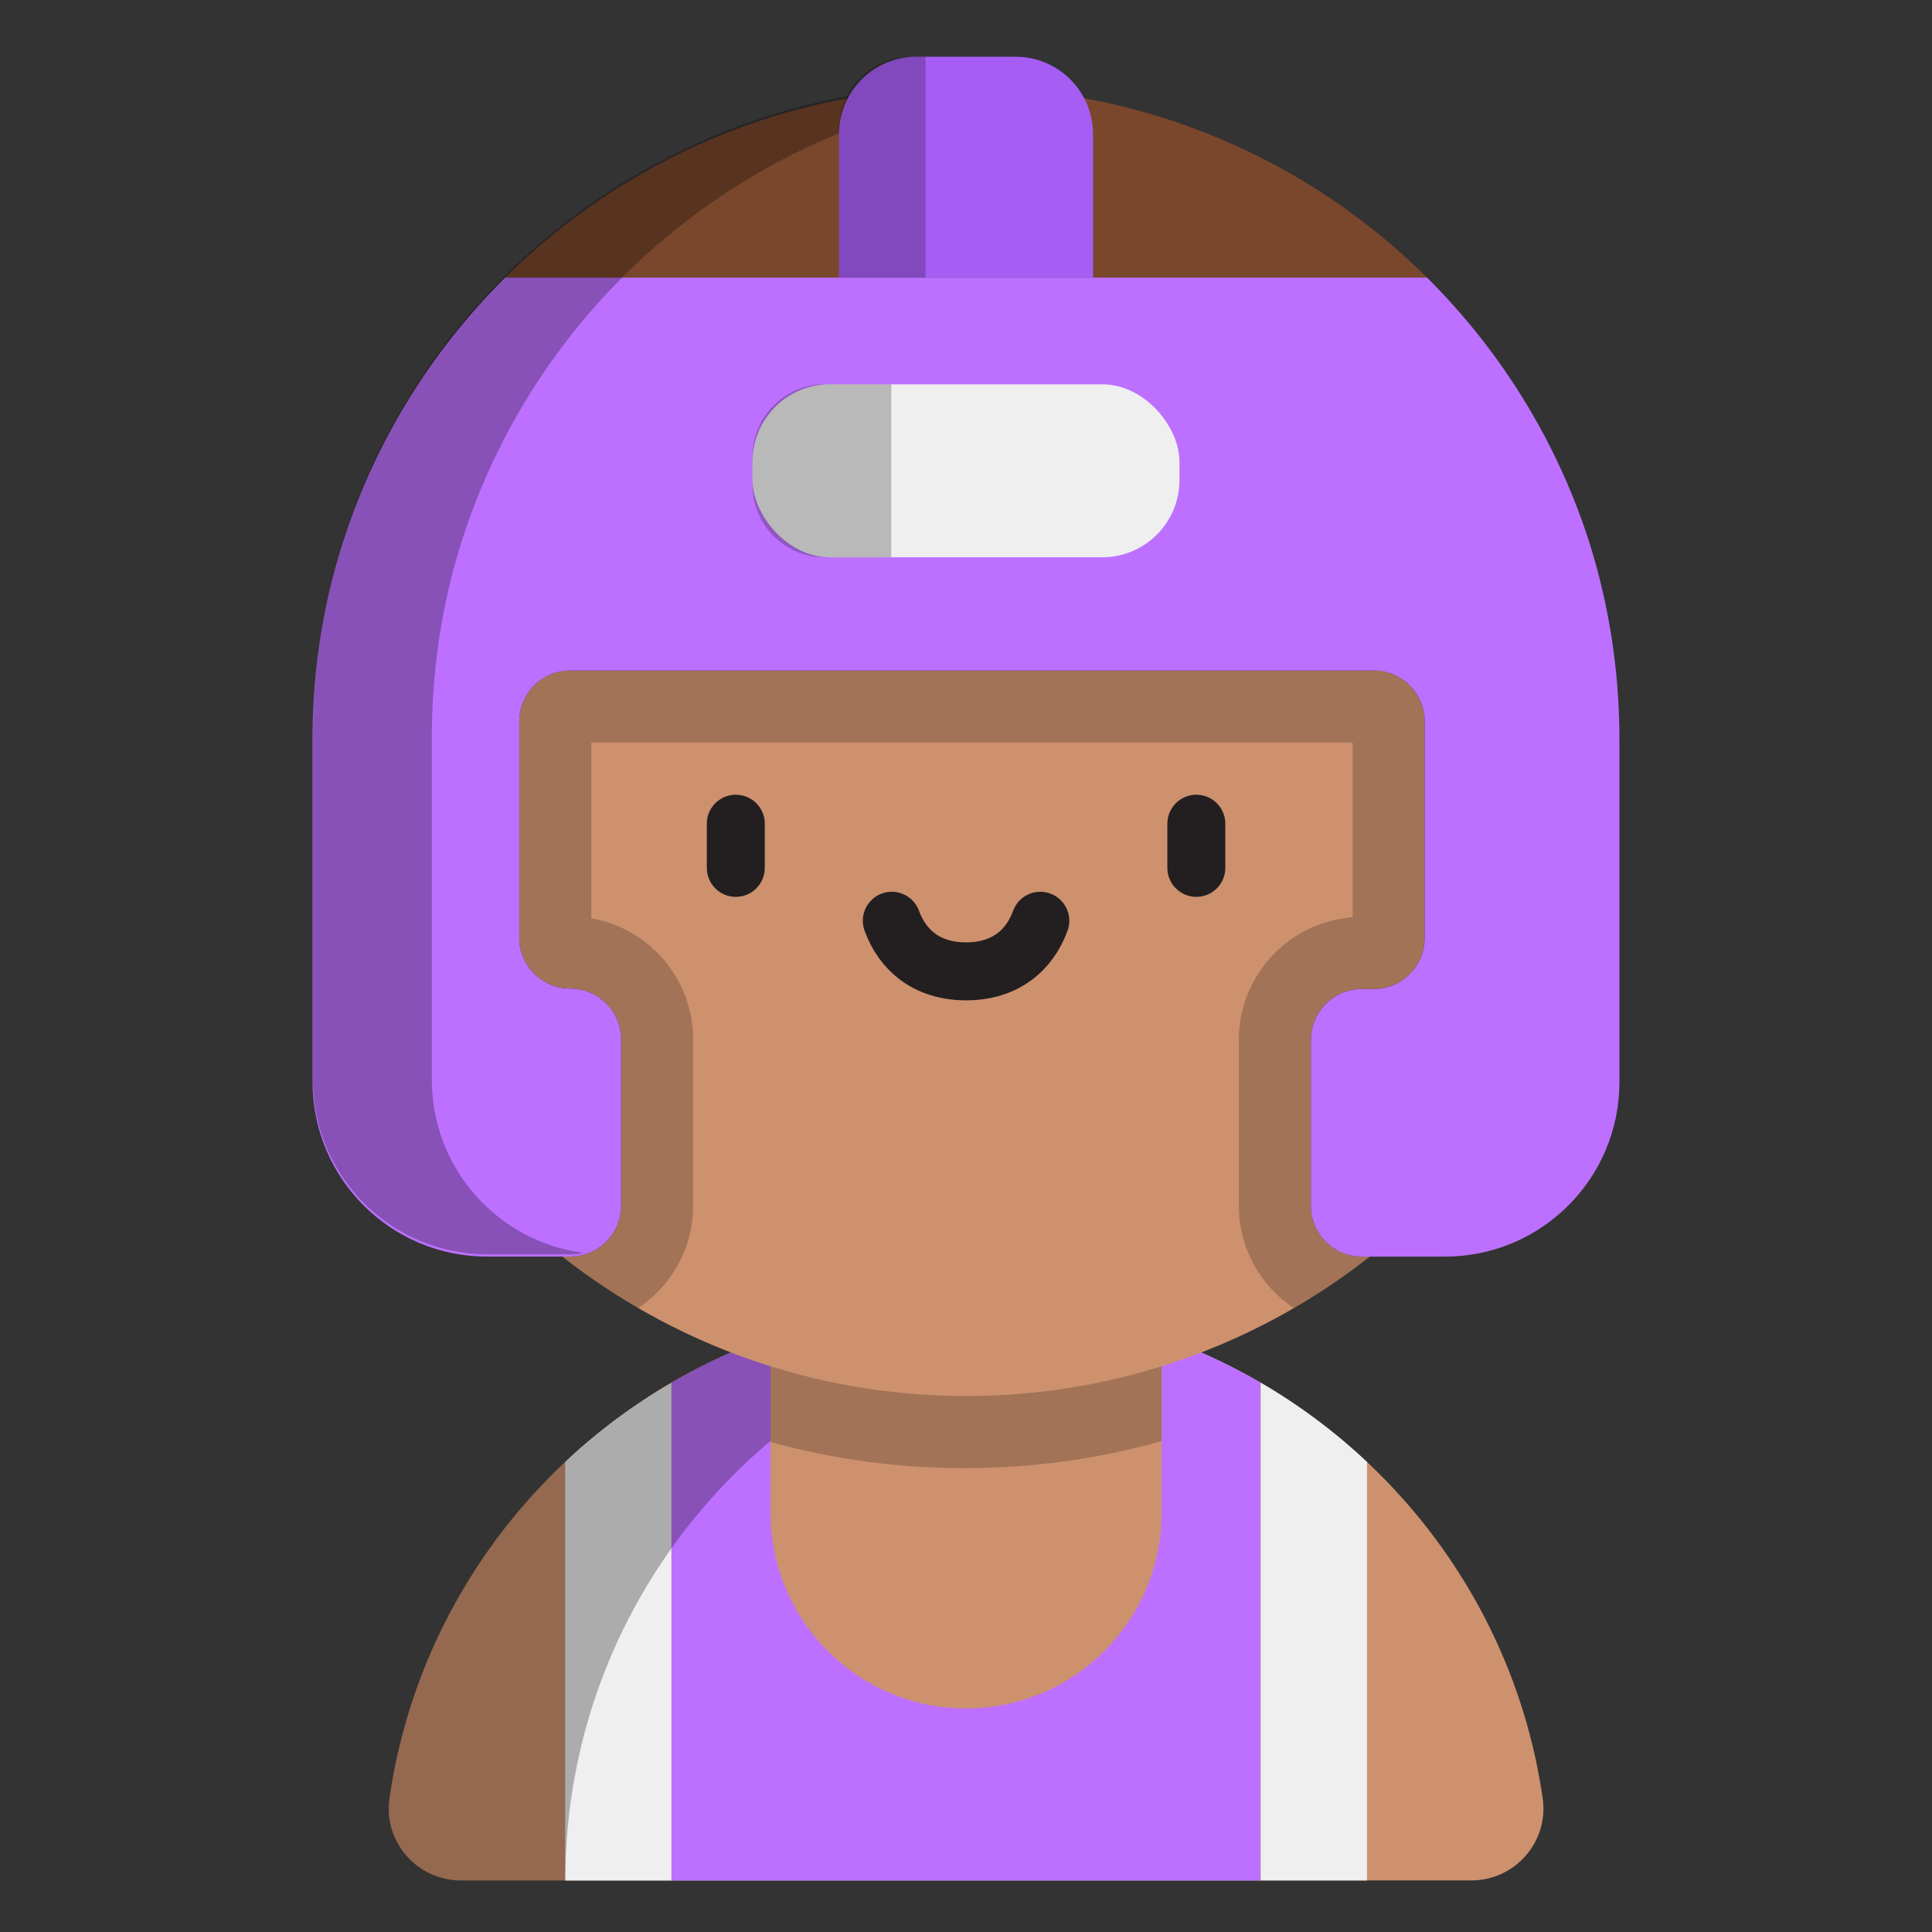 <?xml version="1.0" encoding="UTF-8"?>
<svg xmlns="http://www.w3.org/2000/svg" viewBox="0 0 1000 1000">
  <rect x="0" y="0" width="1000" height="1000" fill="#333333" stroke="none"/>
  <defs>
    <style>
      .cls-1 {
        fill: #7a472d;
      }

      .cls-2 {
        opacity: .28;
      }

      .cls-2, .cls-3, .cls-4, .cls-5 {
        mix-blend-mode: multiply;
      }

      .cls-6 {
        fill: #bd70ff;
      }

      .cls-7 {
        isolation: isolate;
      }

      .cls-8 {
        fill: #cd916e;
      }

      .cls-9 {
        fill: #efefef;
      }

      .cls-10 {
        fill: none;
        stroke: #231f20;
        stroke-linecap: round;
        stroke-miterlimit: 10;
        stroke-width: 30px;
      }

      .cls-3 {
        opacity: .21;
      }

      .cls-4 {
        opacity: .23;
      }

      .cls-11 {
        fill: #a65df4;
      }

      .cls-5 {
        opacity: .22;
      }
    </style>
  </defs>
  <g class="cls-7">
    <g id="Layer_2">
      <g>
        <path class="cls-8" d="M238.55,973.31c-22.65,0-40.18-20.04-36.95-42.46,20.81-144.81,146.5-256.15,298.45-256.15s277.63,111.34,298.45,256.15c3.22,22.42-14.3,42.46-36.95,42.46H238.55Z"/>
        <path class="cls-9" d="M347.55,715.68v257.64h-55.03v-216.6c16.65-15.66,35.11-29.45,55.03-41.04Z"/>
        <path class="cls-6" d="M652.53,715.68v257.64h-304.98v-257.64c44.73-26.04,96.85-40.97,152.49-40.97s107.76,14.93,152.49,40.97Z"/>
        <path class="cls-9" d="M707.56,756.71v216.6h-55.03v-257.64c19.92,11.58,38.38,25.38,55.03,41.04Z"/>
        <path class="cls-2" d="M547.04,678.32c-144.16,22.37-254.43,145.92-254.43,294.99h-54.07c-22.65,0-40.18-20.04-36.95-42.46,20.81-144.81,146.5-256.15,298.44-256.15,15.99,0,31.69,1.23,47.01,3.62Z"/>
        <path class="cls-8" d="M398.84,629.67h202.39v153.42c0,55.85-45.34,101.19-101.19,101.19h0c-55.85,0-101.19-45.34-101.19-101.19v-153.42h0Z"/>
        <path class="cls-3" d="M601.23,629.67v116.24c-33,9.3-67.15,13.99-102.01,13.99s-67.89-4.54-100.38-13.54v-116.69h202.39Z"/>
        <path class="cls-8" d="M678.51,624.05v-85.79c0-14.56,11.8-26.36,26.36-26.36h6.17c14.56,0,26.36-11.8,26.36-26.36v-112.13c0-14.56-11.8-26.36-26.36-26.36h-415.92c-14.56,0-26.36,11.8-26.36,26.36v111.9c0,14.56,11.8,26.36,26.36,26.36h0c14.56,0,26.36,11.8,26.36,26.36v86.01c0,14.56-11.8,26.36-26.36,26.36h-4.08c57.56,45.21,130.13,72.18,209,72.18s151.44-26.96,209-72.18h-4.17c-14.56,0-26.36-11.8-26.36-26.36Z"/>
        <line class="cls-10" x1="380.85" y1="426.35" x2="380.85" y2="449.21"/>
        <line class="cls-10" x1="619.22" y1="426.35" x2="619.22" y2="449.21"/>
        <path class="cls-10" d="M538.47,476.58c-5.6,15.4-18.31,26.19-38.44,26.19s-32.84-10.8-38.44-26.19"/>
        <path class="cls-1" d="M500.04,45.35c-93.07,0-177.37,37.55-238.58,98.33h477.16c-61.21-60.78-145.51-98.33-238.58-98.33Z"/>
        <path class="cls-6" d="M823.21,282.57c-16.65-53.12-46.04-100.61-84.59-138.89h-477.16c-42.36,42.06-73.65,95.24-89.15,154.79-6.87,26.86-10.52,55-10.52,84v177.62c0,49.88,40.44,90.32,90.32,90.32h43.01c14.56,0,26.36-11.8,26.36-26.36v-86.01c0-14.56-11.8-26.36-26.36-26.36h0c-14.56,0-26.36-11.8-26.36-26.36v-111.9c0-14.56,11.8-26.36,26.36-26.36h415.92c14.56,0,26.36,11.8,26.36,26.36v112.13c0,14.56-11.8,26.36-26.36,26.36h-6.17c-14.56,0-26.36,11.8-26.36,26.36v85.79c0,14.56,11.8,26.36,26.36,26.36h43.03c49.88,0,90.31-40.43,90.31-90.31v-177.63c0-34.78-5.25-68.32-15-99.9Z"/>
        <path class="cls-2" d="M223.52,558.93v-177.62c0-29,3.65-57.14,10.52-84,15.49-59.56,46.79-112.74,89.15-154.79,54.39-54,127-89.67,207.8-96.95-10.14-.91-20.4-1.38-30.78-1.38-93.07,0-177.37,37.55-238.58,98.33-42.36,42.06-73.65,95.24-89.15,154.79-6.87,26.86-10.52,55-10.52,84v177.62c0,49.88,40.44,90.32,90.32,90.32h43.01c2.24,0,4.41-.28,6.48-.81-44.17-5.9-78.25-43.73-78.25-89.51Z"/>
        <path class="cls-11" d="M474.28,29.38h51.45c22.08,0,40,17.92,40,40v74.3h-131.45v-74.3c0-22.08,17.92-40,40-40Z"/>
        <rect class="cls-9" x="389.51" y="198.92" width="220.98" height="89.54" rx="40" ry="40"/>
        <rect class="cls-9" x="292.52" y="973.32" width="415.04" height=".04"/>
        <rect class="cls-6" x="347.55" y="973.32" width="304.98" height=".04"/>
        <path class="cls-3" d="M737.4,373.42v112.13c0,14.56-11.81,26.36-26.36,26.36h-6.17c-14.56,0-26.36,11.8-26.36,26.36v85.79c0,14.56,11.8,26.36,26.36,26.36h4.17c-12.44,9.77-25.58,18.69-39.34,26.67-17.16-11.41-28.49-30.92-28.49-53.03v-85.79c0-33.5,26-61.04,58.89-63.49v-90.4h-394.02v90.94c29.9,5.2,52.7,31.35,52.7,62.72v86.01c0,22.09-11.31,41.6-28.45,53-13.74-7.97-26.86-16.88-39.29-26.65h4.09c14.55,0,26.36-11.8,26.36-26.36v-86.01c0-7.27-2.96-13.87-7.72-18.63-4.77-4.78-11.36-7.72-18.63-7.72-14.56,0-26.36-11.8-26.36-26.36v-111.9c0-14.56,11.8-26.36,26.36-26.36h415.92c14.55,0,26.36,11.8,26.36,26.36Z"/>
        <path class="cls-4" d="M461.33,198.92h-34.52c-20.6,0-37.31,16.7-37.31,37.31v14.92c0,20.6,16.7,37.31,37.31,37.31h34.52v-89.54Z"/>
        <path class="cls-5" d="M479.05,29.38h-7.47c-20.6,0-37.31,16.7-37.31,37.31v76.99h44.78V29.38Z"/>
      </g>
    </g>
  </g>
</svg>